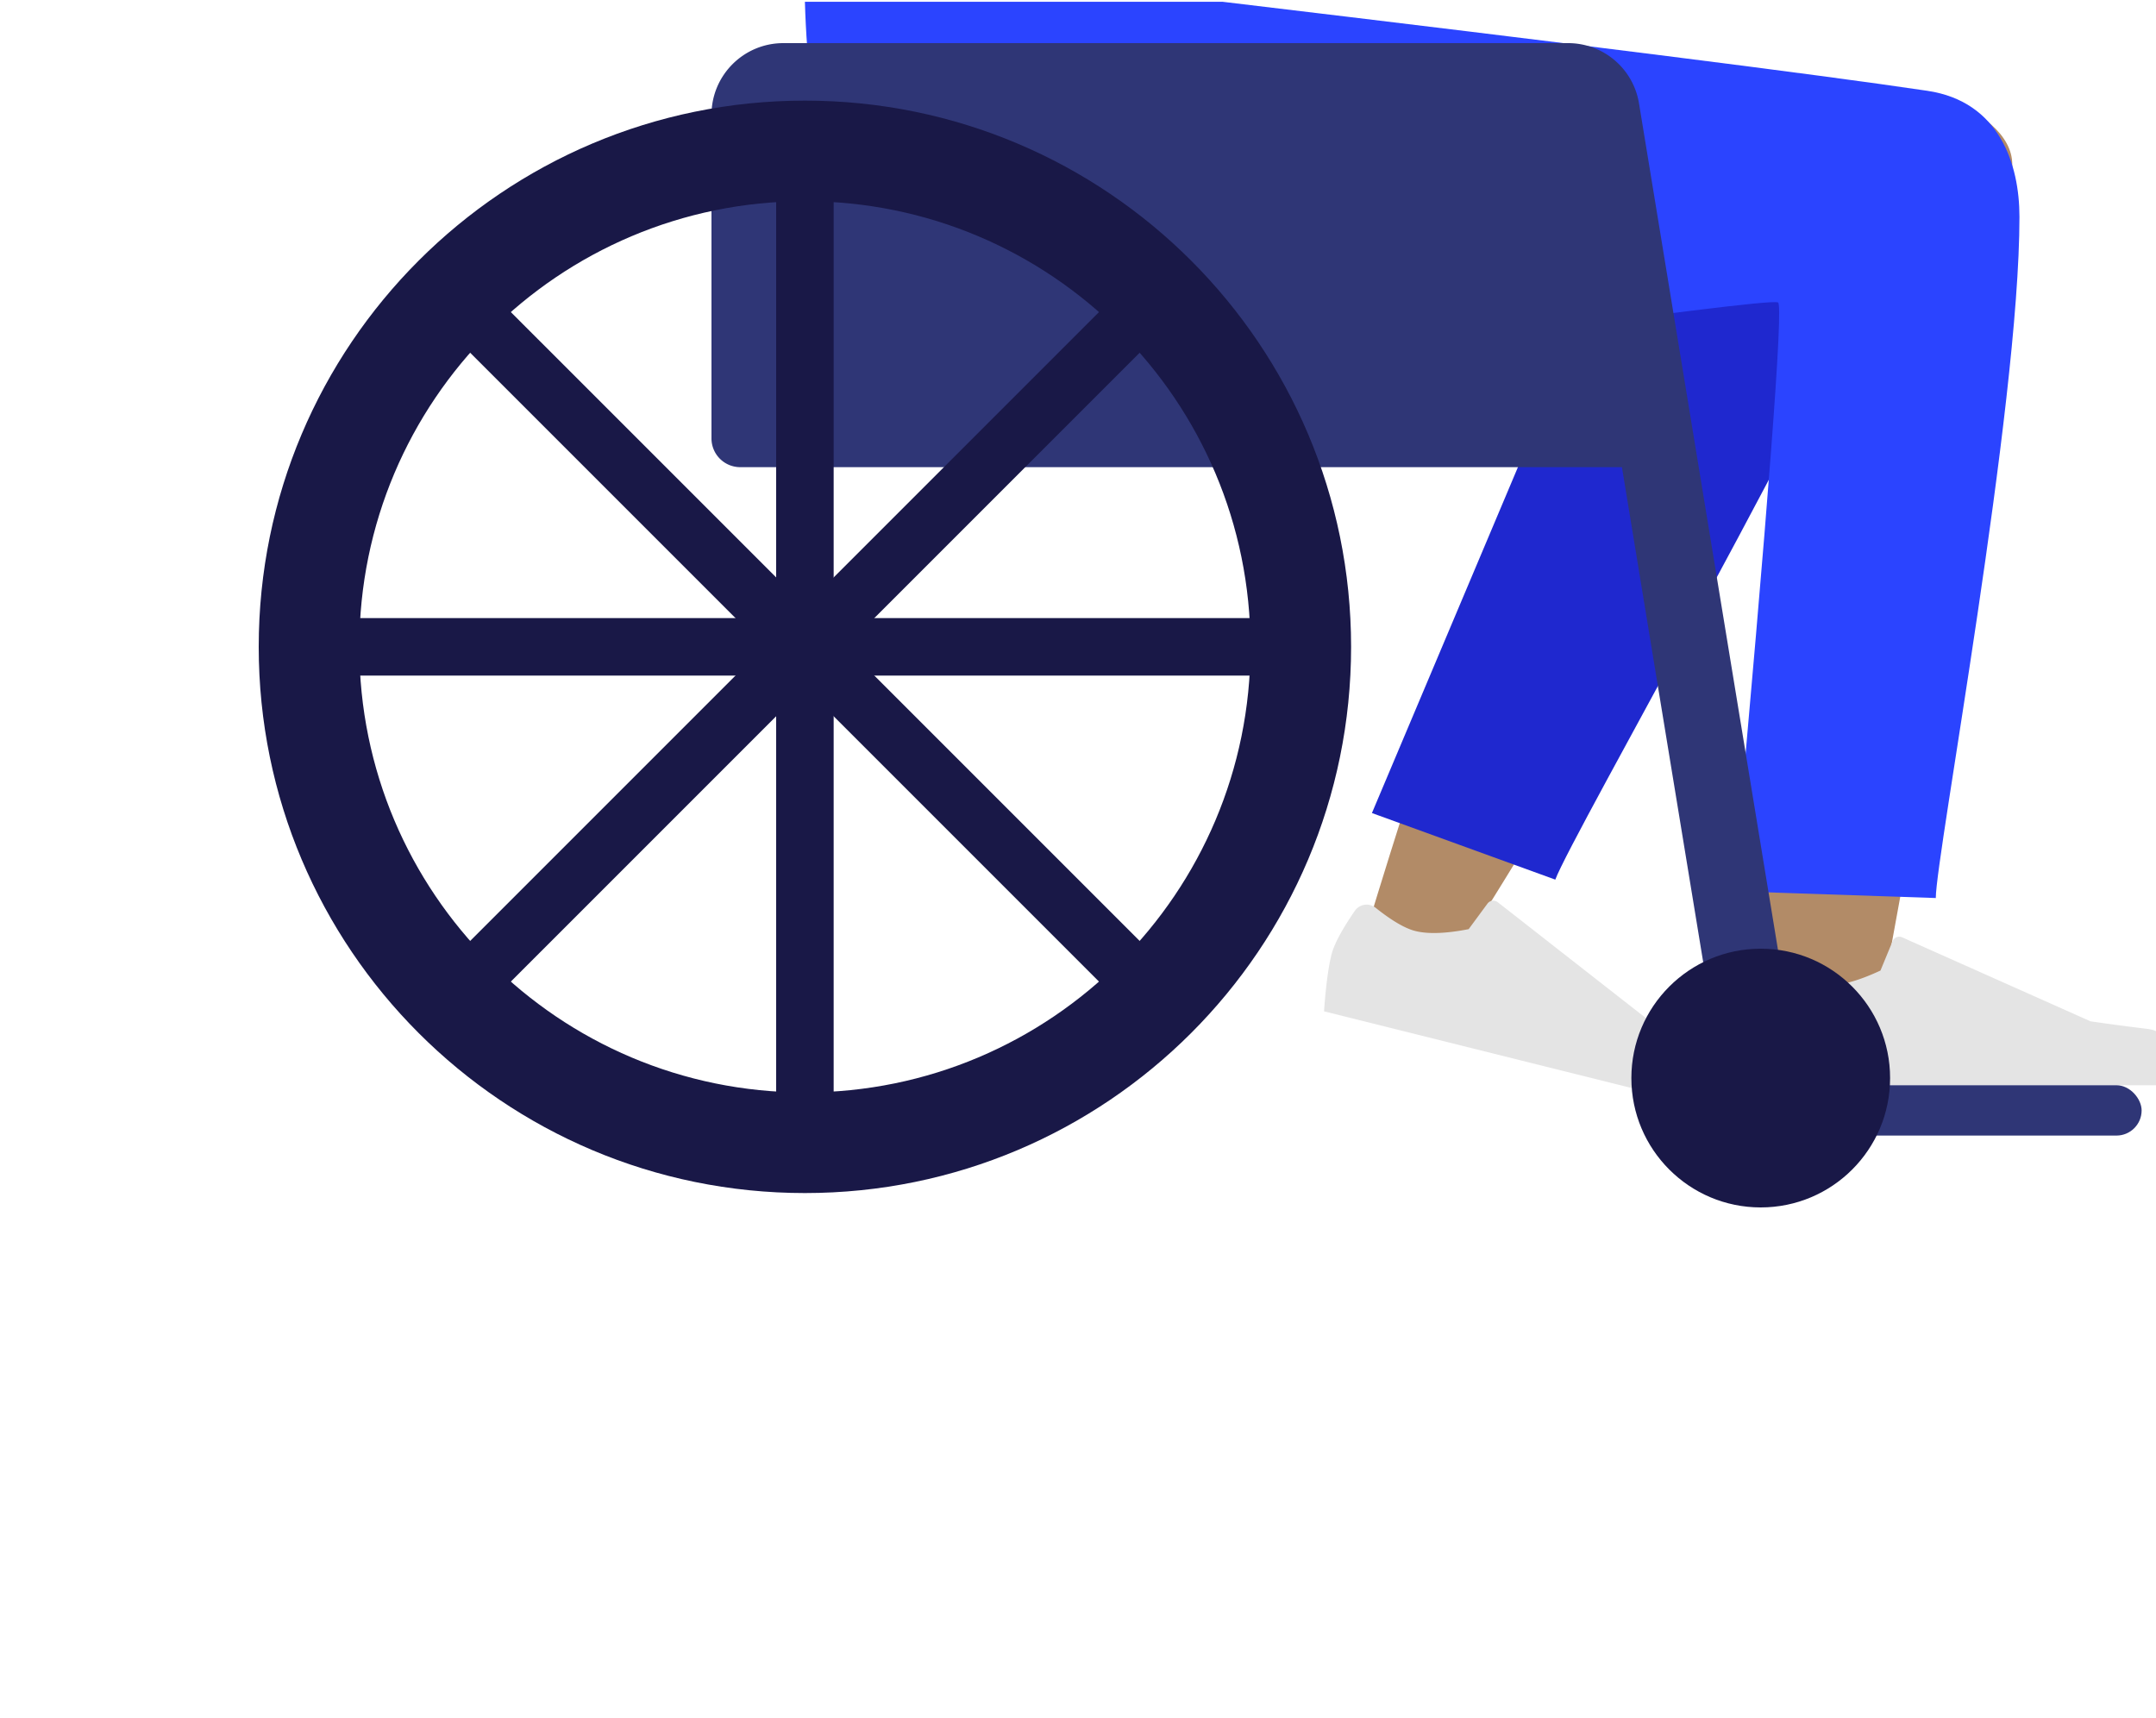 <svg width="300" height="239" xmlns="http://www.w3.org/2000/svg"><g fill="none" fill-rule="evenodd"><path d="M254.884 18.096c7.18-9.738 25.127-3.292 25.116 4.77-.028 21.165-19.343 121.646-20.352 127.99-1.008 6.344-11.811 8.42-12.44.492-1.001-12.612-2.861-56.335-1-76.676.543-5.942 1.116-11.685 1.693-17.065-10.15 18.236-25.587 44.012-46.308 77.327l-11.516-5.262c9.043-29.796 16.459-50.831 22.246-63.106 9.91-21.016 19.202-39.014 23.113-45.354 5.166-8.374 13.545-7.263 19.448-3.116z" fill="#B28B67"/><path d="M190.9 113.125l39.527-93.638c9.47-15.232 36.02 3.1 32.79 11.935-7.331 20.057-44.617 84.992-46.802 90.968l-25.515-9.265z" fill="#1F28CF"/><path d="M281 30.177c0 26.54-11.634 88.929-11.642 94.773l-28.182-.95c4.926-54.243 7.004-81.548 6.233-81.916-1.736-.827-71.147 9.607-91.964 10.395-30.02 1.136-42.437-17.28-43.445-52.228h58.148c49.721 5.935 82.4 10.063 98.037 12.383C278.225 14.124 281 22.865 281 30.177z" fill="#2B44FF"/><path d="M188.518 126.736c-1.808 2.627-2.891 4.66-3.25 6.099-.436 1.75-.781 4.376-1.035 7.878l54.726 13.645c2.594-4.347 2.406-7.09-.564-8.23a312.366 312.366 0 0 1-7.383-2.919l-22.61-17.681a1 1 0 0 0-1.42.194l-2.624 3.559c-3.166.616-5.636.703-7.41.26-1.44-.359-3.285-1.437-5.534-3.233a2 2 0 0 0-2.896.428zm57.16 9.666c-1.119 2.986-1.678 5.221-1.678 6.704 0 1.803.3 4.434.901 7.894h56.402c1.466-4.845.62-7.461-2.538-7.848a312.366 312.366 0 0 1-7.87-1.046l-26.215-11.687a1 1 0 0 0-1.332.532l-1.685 4.088c-2.923 1.364-5.299 2.046-7.126 2.046-1.485 0-3.536-.6-6.153-1.8a2 2 0 0 0-2.706 1.117z" fill="#E4E4E4"/><rect fill="#2F3676" x="245" y="151" width="53" height="7" rx="3.5"/><path d="M109 6h107c5.523 0 10 4.477 10 10v49H103a4 4 0 0 1-4-4V16c0-5.523 4.477-10 10-10z" fill="#2F3676"/><path d="M216 6h2.194a10 10 0 0 1 9.868 8.38L250 148h-10.686" fill="#2F3676"/><circle fill="#191847" cx="245" cy="150" r="18"/><g transform="translate(36 14)" fill="#191847"><path d="M76 152c-41.974 0-76-34.026-76-76S34.026 0 76 0s76 34.026 76 76-34.026 76-76 76zm0-14c34.242 0 62-27.758 62-62 0-34.242-27.758-62-62-62-34.242 0-62 27.758-62 62 0 34.242 27.758 62 62 62z"/><path d="M72 10h8v132h-8z"/><rect transform="rotate(45 76 76)" x="72" y="10" width="8" height="132" rx="2"/><rect transform="rotate(90 76 76)" x="72" y="10" width="8" height="132" rx="2"/><rect transform="rotate(135 76 76)" x="72" y="10" width="8" height="132" rx="2"/></g></g></svg>